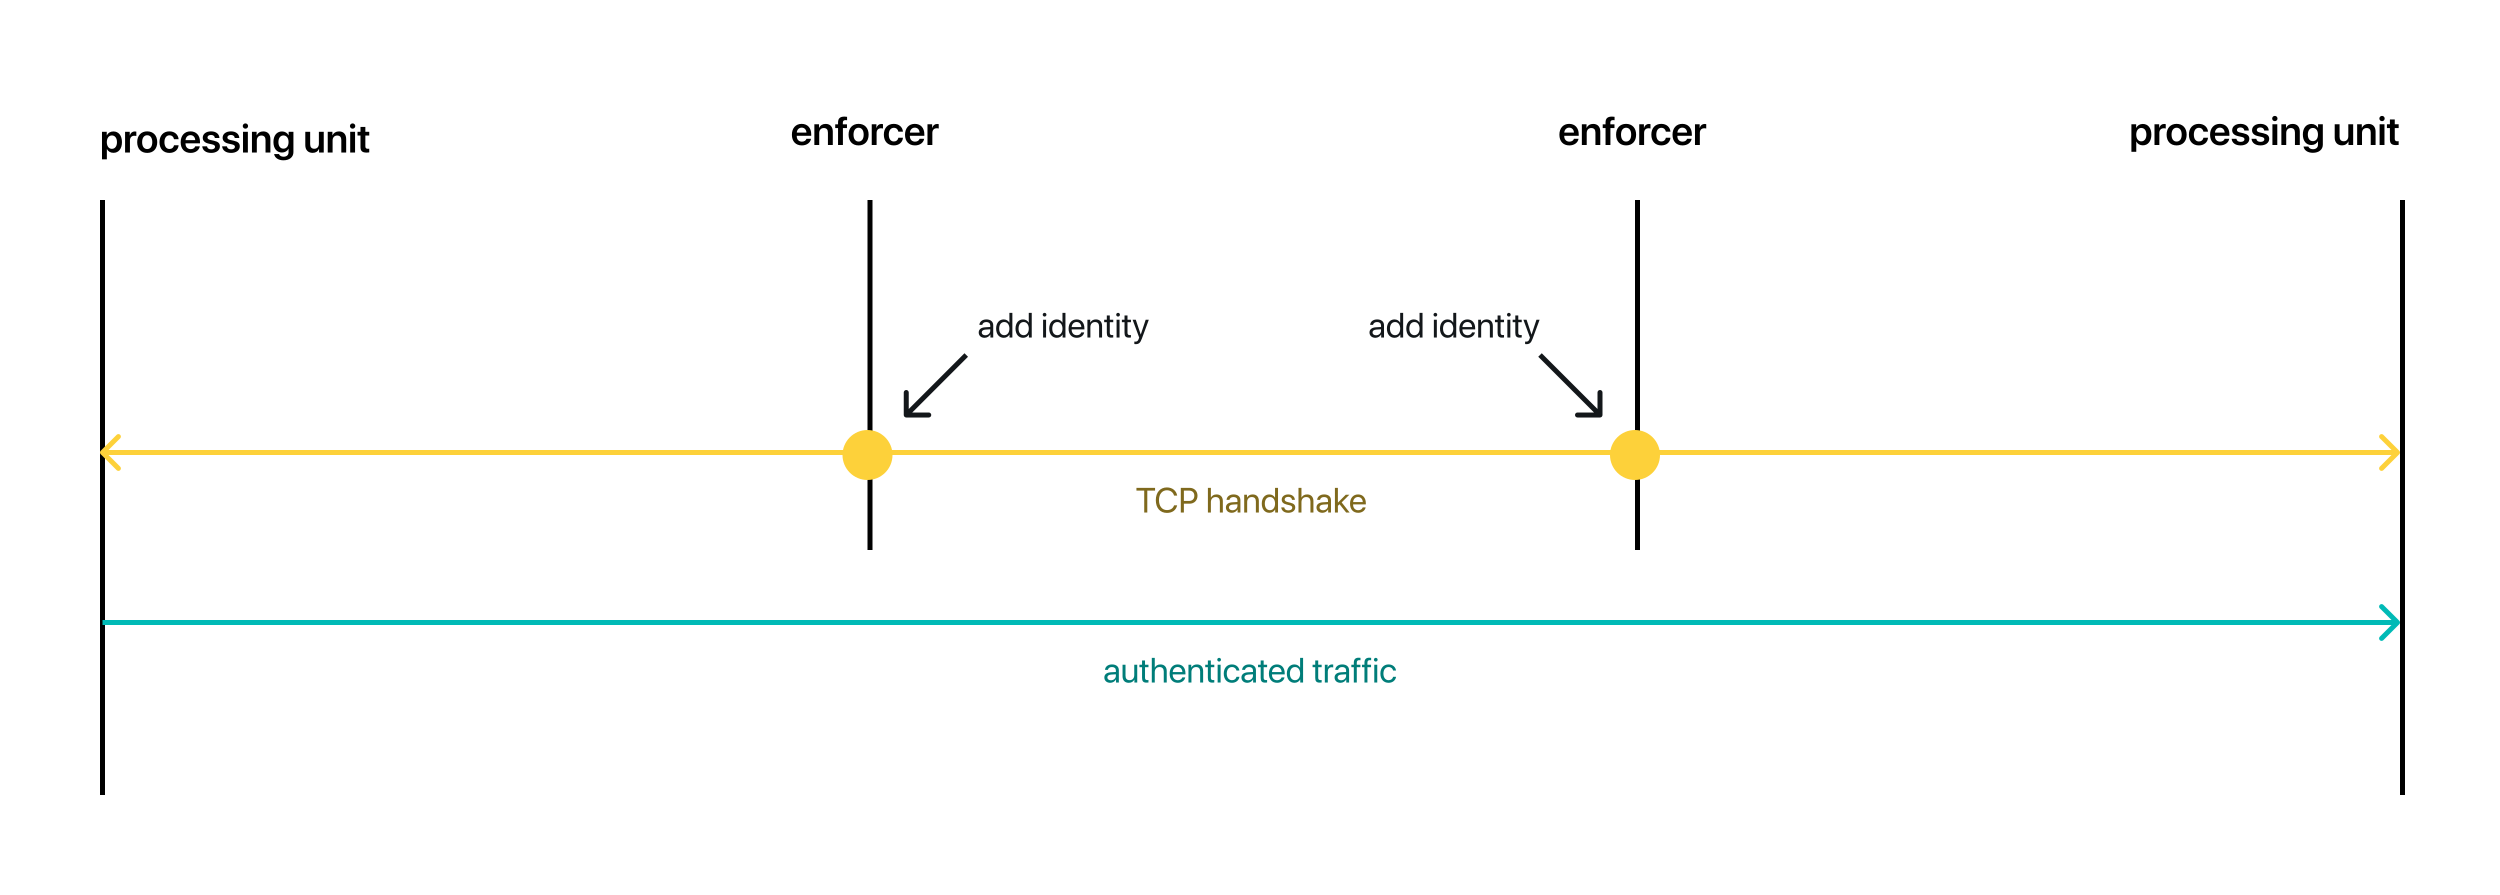 <svg width="1000" height="358" viewBox="0 0 1000 358" fill="none" xmlns="http://www.w3.org/2000/svg">
<rect width="1000" height="358" fill="white"/>
<path d="M45.344 52.578C44.141 52.578 43.203 53.188 42.734 54.148H42.695V52.719H40.797V63.727H42.742V59.625H42.781C43.234 60.555 44.172 61.133 45.375 61.133C47.453 61.133 48.781 59.5 48.781 56.859C48.781 54.211 47.445 52.578 45.344 52.578ZM44.75 59.539C43.539 59.539 42.734 58.484 42.727 56.859C42.734 55.25 43.539 54.18 44.75 54.18C46.008 54.18 46.789 55.227 46.789 56.859C46.789 58.5 46.008 59.539 44.75 59.539ZM50.031 61H51.977V56.18C51.977 55.016 52.641 54.305 53.742 54.305C54.07 54.305 54.367 54.352 54.531 54.414V52.656C54.391 52.625 54.172 52.578 53.922 52.578C52.945 52.578 52.219 53.156 51.938 54.164H51.898V52.719H50.031V61ZM58.883 61.164C61.312 61.164 62.891 59.547 62.891 56.859C62.891 54.18 61.297 52.547 58.883 52.547C56.469 52.547 54.875 54.188 54.875 56.859C54.875 59.547 56.453 61.164 58.883 61.164ZM58.883 59.625C57.648 59.625 56.852 58.625 56.852 56.859C56.852 55.102 57.656 54.094 58.883 54.094C60.117 54.094 60.914 55.102 60.914 56.859C60.914 58.625 60.117 59.625 58.883 59.625ZM71.438 55.672C71.305 53.93 69.953 52.547 67.766 52.547C65.359 52.547 63.797 54.211 63.797 56.859C63.797 59.547 65.359 61.164 67.781 61.164C69.859 61.164 71.289 59.945 71.445 58.094H69.609C69.43 59.031 68.789 59.594 67.805 59.594C66.57 59.594 65.773 58.594 65.773 56.859C65.773 55.156 66.562 54.125 67.789 54.125C68.828 54.125 69.445 54.789 69.602 55.672H71.438ZM78.094 58.523C77.883 59.211 77.195 59.664 76.289 59.664C75.016 59.664 74.203 58.773 74.203 57.445V57.328H79.992V56.695C79.992 54.18 78.523 52.547 76.172 52.547C73.781 52.547 72.266 54.273 72.266 56.891C72.266 59.531 73.766 61.164 76.25 61.164C78.211 61.164 79.664 60.086 79.914 58.523H78.094ZM76.18 54.055C77.297 54.055 78.047 54.875 78.086 56.047H74.219C74.297 54.891 75.086 54.055 76.18 54.055ZM81.102 55.094C81.102 56.32 81.898 57.102 83.484 57.453L84.859 57.758C85.727 57.953 86.023 58.234 86.023 58.734C86.023 59.352 85.438 59.742 84.492 59.742C83.508 59.742 82.953 59.336 82.805 58.531H80.891C81.047 60.133 82.328 61.164 84.492 61.164C86.523 61.164 87.961 60.109 87.961 58.547C87.961 57.344 87.297 56.68 85.578 56.297L84.203 55.992C83.336 55.797 82.992 55.469 82.992 54.992C82.992 54.383 83.562 53.977 84.422 53.977C85.32 53.977 85.875 54.453 85.953 55.203H87.766C87.719 53.633 86.438 52.547 84.422 52.547C82.422 52.547 81.102 53.578 81.102 55.094ZM89.055 55.094C89.055 56.32 89.852 57.102 91.438 57.453L92.812 57.758C93.68 57.953 93.977 58.234 93.977 58.734C93.977 59.352 93.391 59.742 92.445 59.742C91.461 59.742 90.906 59.336 90.758 58.531H88.844C89 60.133 90.281 61.164 92.445 61.164C94.477 61.164 95.914 60.109 95.914 58.547C95.914 57.344 95.25 56.68 93.531 56.297L92.156 55.992C91.289 55.797 90.945 55.469 90.945 54.992C90.945 54.383 91.516 53.977 92.375 53.977C93.273 53.977 93.828 54.453 93.906 55.203H95.719C95.672 53.633 94.391 52.547 92.375 52.547C90.375 52.547 89.055 53.578 89.055 55.094ZM98.172 51.469C98.766 51.469 99.234 50.992 99.234 50.414C99.234 49.828 98.766 49.359 98.172 49.359C97.578 49.359 97.102 49.828 97.102 50.414C97.102 50.992 97.578 51.469 98.172 51.469ZM97.203 61H99.148V52.719H97.203V61ZM100.781 61H102.727V56.203C102.727 55.016 103.438 54.211 104.555 54.211C105.664 54.211 106.211 54.867 106.211 56.039V61H108.156V55.648C108.156 53.734 107.117 52.562 105.289 52.562C104.016 52.562 103.133 53.156 102.688 54.141H102.648V52.719H100.781V61ZM113.367 64.125C115.781 64.125 117.367 62.844 117.367 60.867V52.719H115.461V54.141H115.43C114.953 53.188 114 52.578 112.82 52.578C110.703 52.578 109.375 54.211 109.375 56.828C109.375 59.406 110.734 61.008 112.781 61.008C113.969 61.008 114.945 60.414 115.375 59.523H115.422V60.922C115.422 61.977 114.695 62.688 113.43 62.688C112.508 62.688 111.797 62.258 111.586 61.625H109.656C109.852 63.078 111.32 64.125 113.367 64.125ZM113.375 59.461C112.148 59.461 111.367 58.477 111.367 56.836C111.367 55.211 112.148 54.18 113.375 54.18C114.617 54.18 115.422 55.227 115.422 56.836C115.422 58.453 114.617 59.461 113.375 59.461ZM129.5 52.719H127.555V57.508C127.555 58.711 126.859 59.508 125.734 59.508C124.641 59.508 124.062 58.867 124.062 57.68V52.719H122.117V58.07C122.117 59.984 123.258 61.148 125.055 61.148C126.312 61.148 127.148 60.57 127.586 59.562H127.625V61H129.5V52.719ZM131.094 61H133.039V56.203C133.039 55.016 133.75 54.211 134.867 54.211C135.977 54.211 136.523 54.867 136.523 56.039V61H138.469V55.648C138.469 53.734 137.43 52.562 135.602 52.562C134.328 52.562 133.445 53.156 133 54.141H132.961V52.719H131.094V61ZM141.047 51.469C141.641 51.469 142.109 50.992 142.109 50.414C142.109 49.828 141.641 49.359 141.047 49.359C140.453 49.359 139.977 49.828 139.977 50.414C139.977 50.992 140.453 51.469 141.047 51.469ZM140.078 61H142.023V52.719H140.078V61ZM144.195 50.781V52.719H143.008V54.219H144.195V58.797C144.195 60.406 144.898 61.039 146.688 61.039C147.102 61.039 147.484 61.008 147.695 60.961V59.477C147.57 59.5 147.32 59.516 147.141 59.516C146.453 59.516 146.141 59.203 146.141 58.523V54.219H147.703V52.719H146.141V50.781H144.195Z" fill="black"/>
<path d="M857.109 49.578C855.906 49.578 854.969 50.188 854.5 51.148H854.461V49.719H852.562V60.727H854.508V56.625H854.547C855 57.555 855.938 58.133 857.141 58.133C859.219 58.133 860.547 56.5 860.547 53.859C860.547 51.211 859.211 49.578 857.109 49.578ZM856.516 56.539C855.305 56.539 854.5 55.484 854.492 53.859C854.5 52.25 855.305 51.18 856.516 51.18C857.773 51.18 858.555 52.227 858.555 53.859C858.555 55.5 857.773 56.539 856.516 56.539ZM861.797 58H863.742V53.18C863.742 52.016 864.406 51.305 865.508 51.305C865.836 51.305 866.133 51.352 866.297 51.414V49.656C866.156 49.625 865.938 49.578 865.688 49.578C864.711 49.578 863.984 50.156 863.703 51.164H863.664V49.719H861.797V58ZM870.648 58.164C873.078 58.164 874.656 56.547 874.656 53.859C874.656 51.18 873.062 49.547 870.648 49.547C868.234 49.547 866.641 51.188 866.641 53.859C866.641 56.547 868.219 58.164 870.648 58.164ZM870.648 56.625C869.414 56.625 868.617 55.625 868.617 53.859C868.617 52.102 869.422 51.094 870.648 51.094C871.883 51.094 872.68 52.102 872.68 53.859C872.68 55.625 871.883 56.625 870.648 56.625ZM883.203 52.672C883.07 50.93 881.719 49.547 879.531 49.547C877.125 49.547 875.562 51.211 875.562 53.859C875.562 56.547 877.125 58.164 879.547 58.164C881.625 58.164 883.055 56.945 883.211 55.094H881.375C881.195 56.031 880.555 56.594 879.57 56.594C878.336 56.594 877.539 55.594 877.539 53.859C877.539 52.156 878.328 51.125 879.555 51.125C880.594 51.125 881.211 51.789 881.367 52.672H883.203ZM889.859 55.523C889.648 56.211 888.961 56.664 888.055 56.664C886.781 56.664 885.969 55.773 885.969 54.445V54.328H891.758V53.695C891.758 51.18 890.289 49.547 887.938 49.547C885.547 49.547 884.031 51.273 884.031 53.891C884.031 56.531 885.531 58.164 888.016 58.164C889.977 58.164 891.43 57.086 891.68 55.523H889.859ZM887.945 51.055C889.062 51.055 889.812 51.875 889.852 53.047H885.984C886.062 51.891 886.852 51.055 887.945 51.055ZM892.867 52.094C892.867 53.32 893.664 54.102 895.25 54.453L896.625 54.758C897.492 54.953 897.789 55.234 897.789 55.734C897.789 56.352 897.203 56.742 896.258 56.742C895.273 56.742 894.719 56.336 894.57 55.531H892.656C892.812 57.133 894.094 58.164 896.258 58.164C898.289 58.164 899.727 57.109 899.727 55.547C899.727 54.344 899.062 53.68 897.344 53.297L895.969 52.992C895.102 52.797 894.758 52.469 894.758 51.992C894.758 51.383 895.328 50.977 896.188 50.977C897.086 50.977 897.641 51.453 897.719 52.203H899.531C899.484 50.633 898.203 49.547 896.188 49.547C894.188 49.547 892.867 50.578 892.867 52.094ZM900.82 52.094C900.82 53.32 901.617 54.102 903.203 54.453L904.578 54.758C905.445 54.953 905.742 55.234 905.742 55.734C905.742 56.352 905.156 56.742 904.211 56.742C903.227 56.742 902.672 56.336 902.523 55.531H900.609C900.766 57.133 902.047 58.164 904.211 58.164C906.242 58.164 907.68 57.109 907.68 55.547C907.68 54.344 907.016 53.68 905.297 53.297L903.922 52.992C903.055 52.797 902.711 52.469 902.711 51.992C902.711 51.383 903.281 50.977 904.141 50.977C905.039 50.977 905.594 51.453 905.672 52.203H907.484C907.438 50.633 906.156 49.547 904.141 49.547C902.141 49.547 900.82 50.578 900.82 52.094ZM909.938 48.469C910.531 48.469 911 47.992 911 47.414C911 46.828 910.531 46.359 909.938 46.359C909.344 46.359 908.867 46.828 908.867 47.414C908.867 47.992 909.344 48.469 909.938 48.469ZM908.969 58H910.914V49.719H908.969V58ZM912.547 58H914.492V53.203C914.492 52.016 915.203 51.211 916.32 51.211C917.43 51.211 917.977 51.867 917.977 53.039V58H919.922V52.648C919.922 50.734 918.883 49.562 917.055 49.562C915.781 49.562 914.898 50.156 914.453 51.141H914.414V49.719H912.547V58ZM925.133 61.125C927.547 61.125 929.133 59.844 929.133 57.867V49.719H927.227V51.141H927.195C926.719 50.188 925.766 49.578 924.586 49.578C922.469 49.578 921.141 51.211 921.141 53.828C921.141 56.406 922.5 58.008 924.547 58.008C925.734 58.008 926.711 57.414 927.141 56.523H927.188V57.922C927.188 58.977 926.461 59.688 925.195 59.688C924.273 59.688 923.562 59.258 923.352 58.625H921.422C921.617 60.078 923.086 61.125 925.133 61.125ZM925.141 56.461C923.914 56.461 923.133 55.477 923.133 53.836C923.133 52.211 923.914 51.18 925.141 51.18C926.383 51.18 927.188 52.227 927.188 53.836C927.188 55.453 926.383 56.461 925.141 56.461ZM941.266 49.719H939.32V54.508C939.32 55.711 938.625 56.508 937.5 56.508C936.406 56.508 935.828 55.867 935.828 54.68V49.719H933.883V55.07C933.883 56.984 935.023 58.148 936.82 58.148C938.078 58.148 938.914 57.57 939.352 56.562H939.391V58H941.266V49.719ZM942.859 58H944.805V53.203C944.805 52.016 945.516 51.211 946.633 51.211C947.742 51.211 948.289 51.867 948.289 53.039V58H950.234V52.648C950.234 50.734 949.195 49.562 947.367 49.562C946.094 49.562 945.211 50.156 944.766 51.141H944.727V49.719H942.859V58ZM952.812 48.469C953.406 48.469 953.875 47.992 953.875 47.414C953.875 46.828 953.406 46.359 952.812 46.359C952.219 46.359 951.742 46.828 951.742 47.414C951.742 47.992 952.219 48.469 952.812 48.469ZM951.844 58H953.789V49.719H951.844V58ZM955.961 47.781V49.719H954.773V51.219H955.961V55.797C955.961 57.406 956.664 58.039 958.453 58.039C958.867 58.039 959.25 58.008 959.461 57.961V56.477C959.336 56.5 959.086 56.516 958.906 56.516C958.219 56.516 957.906 56.203 957.906 55.523V51.219H959.469V49.719H957.906V47.781H955.961Z" fill="black"/>
<path d="M322.586 55.523C322.375 56.211 321.688 56.664 320.781 56.664C319.508 56.664 318.695 55.773 318.695 54.445V54.328H324.484V53.695C324.484 51.18 323.016 49.547 320.664 49.547C318.273 49.547 316.758 51.273 316.758 53.891C316.758 56.531 318.258 58.164 320.742 58.164C322.703 58.164 324.156 57.086 324.406 55.523H322.586ZM320.672 51.055C321.789 51.055 322.539 51.875 322.578 53.047H318.711C318.789 51.891 319.578 51.055 320.672 51.055ZM325.742 58H327.688V53.203C327.688 52.016 328.398 51.211 329.516 51.211C330.625 51.211 331.172 51.867 331.172 53.039V58H333.117V52.648C333.117 50.734 332.078 49.562 330.25 49.562C328.977 49.562 328.094 50.156 327.648 51.141H327.609V49.719H325.742V58ZM335.219 58H337.164V51.219H338.789V49.742H337.133V49.062C337.133 48.391 337.469 48.039 338.211 48.039C338.438 48.039 338.664 48.062 338.828 48.086V46.727C338.586 46.68 338.164 46.641 337.781 46.641C335.984 46.641 335.219 47.398 335.219 49.008V49.742H334.086V51.219H335.219V58ZM343.438 58.164C345.867 58.164 347.445 56.547 347.445 53.859C347.445 51.18 345.852 49.547 343.438 49.547C341.023 49.547 339.43 51.188 339.43 53.859C339.43 56.547 341.008 58.164 343.438 58.164ZM343.438 56.625C342.203 56.625 341.406 55.625 341.406 53.859C341.406 52.102 342.211 51.094 343.438 51.094C344.672 51.094 345.469 52.102 345.469 53.859C345.469 55.625 344.672 56.625 343.438 56.625ZM348.695 58H350.641V53.18C350.641 52.016 351.305 51.305 352.406 51.305C352.734 51.305 353.031 51.352 353.195 51.414V49.656C353.055 49.625 352.836 49.578 352.586 49.578C351.609 49.578 350.883 50.156 350.602 51.164H350.562V49.719H348.695V58ZM361.18 52.672C361.047 50.93 359.695 49.547 357.508 49.547C355.102 49.547 353.539 51.211 353.539 53.859C353.539 56.547 355.102 58.164 357.523 58.164C359.602 58.164 361.031 56.945 361.188 55.094H359.352C359.172 56.031 358.531 56.594 357.547 56.594C356.312 56.594 355.516 55.594 355.516 53.859C355.516 52.156 356.305 51.125 357.531 51.125C358.57 51.125 359.188 51.789 359.344 52.672H361.18ZM367.836 55.523C367.625 56.211 366.938 56.664 366.031 56.664C364.758 56.664 363.945 55.773 363.945 54.445V54.328H369.734V53.695C369.734 51.18 368.266 49.547 365.914 49.547C363.523 49.547 362.008 51.273 362.008 53.891C362.008 56.531 363.508 58.164 365.992 58.164C367.953 58.164 369.406 57.086 369.656 55.523H367.836ZM365.922 51.055C367.039 51.055 367.789 51.875 367.828 53.047H363.961C364.039 51.891 364.828 51.055 365.922 51.055ZM370.992 58H372.938V53.18C372.938 52.016 373.602 51.305 374.703 51.305C375.031 51.305 375.328 51.352 375.492 51.414V49.656C375.352 49.625 375.133 49.578 374.883 49.578C373.906 49.578 373.18 50.156 372.898 51.164H372.859V49.719H370.992V58Z" fill="black"/>
<path d="M393.851 135.123C394.808 135.123 395.71 134.59 396.134 133.776H396.161V135H397.289V130.085C397.289 128.67 396.236 127.768 394.568 127.768C392.887 127.768 391.834 128.711 391.752 129.941H392.9C393.051 129.244 393.625 128.813 394.541 128.813C395.525 128.813 396.1 129.333 396.1 130.201V130.796L394.062 130.912C392.422 131.008 391.485 131.773 391.485 132.99C391.485 134.269 392.436 135.123 393.851 135.123ZM394.117 134.111C393.263 134.111 392.695 133.667 392.695 132.99C392.695 132.32 393.242 131.896 394.199 131.835L396.1 131.719V132.3C396.1 133.325 395.238 134.111 394.117 134.111ZM401.493 135.123C402.519 135.123 403.332 134.617 403.79 133.797H403.811V135H404.945V125.136H403.756V129.046H403.729C403.305 128.267 402.484 127.768 401.466 127.768C399.675 127.768 398.451 129.217 398.451 131.445C398.451 133.674 399.682 135.123 401.493 135.123ZM401.719 128.813C402.942 128.813 403.763 129.859 403.763 131.445C403.763 133.038 402.942 134.077 401.719 134.077C400.461 134.077 399.668 133.059 399.668 131.445C399.668 129.839 400.461 128.813 401.719 128.813ZM409.245 135.123C410.271 135.123 411.084 134.617 411.542 133.797H411.562V135H412.697V125.136H411.508V129.046H411.48C411.057 128.267 410.236 127.768 409.218 127.768C407.427 127.768 406.203 129.217 406.203 131.445C406.203 133.674 407.434 135.123 409.245 135.123ZM409.471 128.813C410.694 128.813 411.515 129.859 411.515 131.445C411.515 133.038 410.694 134.077 409.471 134.077C408.213 134.077 407.42 133.059 407.42 131.445C407.42 129.839 408.213 128.813 409.471 128.813ZM417.831 126.626C418.248 126.626 418.576 126.291 418.576 125.881C418.576 125.464 418.248 125.136 417.831 125.136C417.421 125.136 417.086 125.464 417.086 125.881C417.086 126.291 417.421 126.626 417.831 126.626ZM417.236 135H418.426V127.891H417.236V135ZM422.726 135.123C423.751 135.123 424.564 134.617 425.022 133.797H425.043V135H426.178V125.136H424.988V129.046H424.961C424.537 128.267 423.717 127.768 422.698 127.768C420.907 127.768 419.684 129.217 419.684 131.445C419.684 133.674 420.914 135.123 422.726 135.123ZM422.951 128.813C424.175 128.813 424.995 129.859 424.995 131.445C424.995 133.038 424.175 134.077 422.951 134.077C421.693 134.077 420.9 133.059 420.9 131.445C420.9 129.839 421.693 128.813 422.951 128.813ZM432.501 132.963C432.303 133.633 431.64 134.091 430.737 134.091C429.459 134.091 428.659 133.195 428.659 131.835V131.767H433.759V131.315C433.759 129.162 432.576 127.768 430.655 127.768C428.693 127.768 427.436 129.265 427.436 131.473C427.436 133.708 428.673 135.123 430.71 135.123C432.262 135.123 433.465 134.207 433.67 132.963H432.501ZM430.635 128.8C431.756 128.8 432.501 129.647 432.528 130.837H428.666C428.741 129.654 429.521 128.8 430.635 128.8ZM434.962 135H436.151V130.816C436.151 129.613 436.883 128.82 438.004 128.82C439.098 128.82 439.638 129.449 439.638 130.598V135H440.827V130.386C440.827 128.772 439.925 127.768 438.366 127.768C437.266 127.768 436.507 128.26 436.11 129.025H436.083V127.891H434.962V135ZM442.728 126.175V127.891H441.668V128.868H442.728V133.154C442.728 134.521 443.233 135.055 444.539 135.055C444.819 135.055 445.147 135.034 445.291 135V134.002C445.209 134.016 444.936 134.036 444.799 134.036C444.19 134.036 443.917 133.742 443.917 133.093V128.868H445.298V127.891H443.917V126.175H442.728ZM447.226 126.626C447.643 126.626 447.971 126.291 447.971 125.881C447.971 125.464 447.643 125.136 447.226 125.136C446.815 125.136 446.48 125.464 446.48 125.881C446.48 126.291 446.815 126.626 447.226 126.626ZM446.631 135H447.82V127.891H446.631V135ZM449.81 126.175V127.891H448.75V128.868H449.81V133.154C449.81 134.521 450.315 135.055 451.621 135.055C451.901 135.055 452.229 135.034 452.373 135V134.002C452.291 134.016 452.018 134.036 451.881 134.036C451.272 134.036 450.999 133.742 450.999 133.093V128.868H452.38V127.891H450.999V126.175H449.81ZM454.246 137.659C455.531 137.659 456.119 137.16 456.728 135.499L459.523 127.891H458.272L456.304 133.811H456.283L454.314 127.891H453.043L455.668 135.007L455.504 135.506C455.23 136.333 454.861 136.654 454.198 136.654C454.048 136.654 453.863 136.647 453.733 136.62V137.618C453.863 137.646 454.103 137.659 454.246 137.659Z" fill="#13171A"/>
<path d="M361.5 166C361.5 166.552 361.948 167 362.5 167H371.5C372.052 167 372.5 166.552 372.5 166C372.5 165.448 372.052 165 371.5 165H363.5V157C363.5 156.448 363.052 156 362.5 156C361.948 156 361.5 156.448 361.5 157V166ZM363.207 166.707L387.207 142.707L385.793 141.293L361.793 165.293L363.207 166.707Z" fill="#13171A"/>
<path d="M550.163 135.123C551.12 135.123 552.022 134.59 552.446 133.776H552.474V135H553.602V130.085C553.602 128.67 552.549 127.768 550.881 127.768C549.199 127.768 548.146 128.711 548.064 129.941H549.213C549.363 129.244 549.938 128.813 550.854 128.813C551.838 128.813 552.412 129.333 552.412 130.201V130.796L550.375 130.912C548.734 131.008 547.798 131.773 547.798 132.99C547.798 134.269 548.748 135.123 550.163 135.123ZM550.43 134.111C549.575 134.111 549.008 133.667 549.008 132.99C549.008 132.32 549.555 131.896 550.512 131.835L552.412 131.719V132.3C552.412 133.325 551.551 134.111 550.43 134.111ZM557.806 135.123C558.831 135.123 559.645 134.617 560.103 133.797H560.123V135H561.258V125.136H560.068V129.046H560.041C559.617 128.267 558.797 127.768 557.778 127.768C555.987 127.768 554.764 129.217 554.764 131.445C554.764 133.674 555.994 135.123 557.806 135.123ZM558.031 128.813C559.255 128.813 560.075 129.859 560.075 131.445C560.075 133.038 559.255 134.077 558.031 134.077C556.773 134.077 555.98 133.059 555.98 131.445C555.98 129.839 556.773 128.813 558.031 128.813ZM565.558 135.123C566.583 135.123 567.396 134.617 567.854 133.797H567.875V135H569.01V125.136H567.82V129.046H567.793C567.369 128.267 566.549 127.768 565.53 127.768C563.739 127.768 562.516 129.217 562.516 131.445C562.516 133.674 563.746 135.123 565.558 135.123ZM565.783 128.813C567.007 128.813 567.827 129.859 567.827 131.445C567.827 133.038 567.007 134.077 565.783 134.077C564.525 134.077 563.732 133.059 563.732 131.445C563.732 129.839 564.525 128.813 565.783 128.813ZM574.144 126.626C574.561 126.626 574.889 126.291 574.889 125.881C574.889 125.464 574.561 125.136 574.144 125.136C573.733 125.136 573.398 125.464 573.398 125.881C573.398 126.291 573.733 126.626 574.144 126.626ZM573.549 135H574.738V127.891H573.549V135ZM579.038 135.123C580.063 135.123 580.877 134.617 581.335 133.797H581.355V135H582.49V125.136H581.301V129.046H581.273C580.85 128.267 580.029 127.768 579.011 127.768C577.22 127.768 575.996 129.217 575.996 131.445C575.996 133.674 577.227 135.123 579.038 135.123ZM579.264 128.813C580.487 128.813 581.308 129.859 581.308 131.445C581.308 133.038 580.487 134.077 579.264 134.077C578.006 134.077 577.213 133.059 577.213 131.445C577.213 129.839 578.006 128.813 579.264 128.813ZM588.813 132.963C588.615 133.633 587.952 134.091 587.05 134.091C585.771 134.091 584.972 133.195 584.972 131.835V131.767H590.071V131.315C590.071 129.162 588.889 127.768 586.968 127.768C585.006 127.768 583.748 129.265 583.748 131.473C583.748 133.708 584.985 135.123 587.022 135.123C588.574 135.123 589.777 134.207 589.982 132.963H588.813ZM586.947 128.8C588.068 128.8 588.813 129.647 588.841 130.837H584.979C585.054 129.654 585.833 128.8 586.947 128.8ZM591.274 135H592.464V130.816C592.464 129.613 593.195 128.82 594.316 128.82C595.41 128.82 595.95 129.449 595.95 130.598V135H597.14V130.386C597.14 128.772 596.237 127.768 594.679 127.768C593.578 127.768 592.819 128.26 592.423 129.025H592.396V127.891H591.274V135ZM599.04 126.175V127.891H597.98V128.868H599.04V133.154C599.04 134.521 599.546 135.055 600.852 135.055C601.132 135.055 601.46 135.034 601.604 135V134.002C601.521 134.016 601.248 134.036 601.111 134.036C600.503 134.036 600.229 133.742 600.229 133.093V128.868H601.61V127.891H600.229V126.175H599.04ZM603.538 126.626C603.955 126.626 604.283 126.291 604.283 125.881C604.283 125.464 603.955 125.136 603.538 125.136C603.128 125.136 602.793 125.464 602.793 125.881C602.793 126.291 603.128 126.626 603.538 126.626ZM602.943 135H604.133V127.891H602.943V135ZM606.122 126.175V127.891H605.062V128.868H606.122V133.154C606.122 134.521 606.628 135.055 607.934 135.055C608.214 135.055 608.542 135.034 608.686 135V134.002C608.604 134.016 608.33 134.036 608.193 134.036C607.585 134.036 607.312 133.742 607.312 133.093V128.868H608.692V127.891H607.312V126.175H606.122ZM610.559 137.659C611.844 137.659 612.432 137.16 613.04 135.499L615.836 127.891H614.585L612.616 133.811H612.596L610.627 127.891H609.355L611.98 135.007L611.816 135.506C611.543 136.333 611.174 136.654 610.511 136.654C610.36 136.654 610.176 136.647 610.046 136.62V137.618C610.176 137.646 610.415 137.659 610.559 137.659Z" fill="#13171A"/>
<path d="M640 167C640.552 167 641 166.552 641 166L641 157C641 156.448 640.552 156 640 156C639.448 156 639 156.448 639 157L639 165L631 165C630.448 165 630 165.448 630 166C630 166.552 630.448 167 631 167L640 167ZM640.707 165.293L616.707 141.293L615.293 142.707L639.293 166.707L640.707 165.293Z" fill="#13171A"/>
<path d="M629.586 55.523C629.375 56.211 628.688 56.664 627.781 56.664C626.508 56.664 625.695 55.773 625.695 54.445V54.328H631.484V53.695C631.484 51.18 630.016 49.547 627.664 49.547C625.273 49.547 623.758 51.273 623.758 53.891C623.758 56.531 625.258 58.164 627.742 58.164C629.703 58.164 631.156 57.086 631.406 55.523H629.586ZM627.672 51.055C628.789 51.055 629.539 51.875 629.578 53.047H625.711C625.789 51.891 626.578 51.055 627.672 51.055ZM632.742 58H634.688V53.203C634.688 52.016 635.398 51.211 636.516 51.211C637.625 51.211 638.172 51.867 638.172 53.039V58H640.117V52.648C640.117 50.734 639.078 49.562 637.25 49.562C635.977 49.562 635.094 50.156 634.648 51.141H634.609V49.719H632.742V58ZM642.219 58H644.164V51.219H645.789V49.742H644.133V49.062C644.133 48.391 644.469 48.039 645.211 48.039C645.438 48.039 645.664 48.062 645.828 48.086V46.727C645.586 46.68 645.164 46.641 644.781 46.641C642.984 46.641 642.219 47.398 642.219 49.008V49.742H641.086V51.219H642.219V58ZM650.438 58.164C652.867 58.164 654.445 56.547 654.445 53.859C654.445 51.18 652.852 49.547 650.438 49.547C648.023 49.547 646.43 51.188 646.43 53.859C646.43 56.547 648.008 58.164 650.438 58.164ZM650.438 56.625C649.203 56.625 648.406 55.625 648.406 53.859C648.406 52.102 649.211 51.094 650.438 51.094C651.672 51.094 652.469 52.102 652.469 53.859C652.469 55.625 651.672 56.625 650.438 56.625ZM655.695 58H657.641V53.18C657.641 52.016 658.305 51.305 659.406 51.305C659.734 51.305 660.031 51.352 660.195 51.414V49.656C660.055 49.625 659.836 49.578 659.586 49.578C658.609 49.578 657.883 50.156 657.602 51.164H657.562V49.719H655.695V58ZM668.18 52.672C668.047 50.93 666.695 49.547 664.508 49.547C662.102 49.547 660.539 51.211 660.539 53.859C660.539 56.547 662.102 58.164 664.523 58.164C666.602 58.164 668.031 56.945 668.188 55.094H666.352C666.172 56.031 665.531 56.594 664.547 56.594C663.312 56.594 662.516 55.594 662.516 53.859C662.516 52.156 663.305 51.125 664.531 51.125C665.57 51.125 666.188 51.789 666.344 52.672H668.18ZM674.836 55.523C674.625 56.211 673.938 56.664 673.031 56.664C671.758 56.664 670.945 55.773 670.945 54.445V54.328H676.734V53.695C676.734 51.18 675.266 49.547 672.914 49.547C670.523 49.547 669.008 51.273 669.008 53.891C669.008 56.531 670.508 58.164 672.992 58.164C674.953 58.164 676.406 57.086 676.656 55.523H674.836ZM672.922 51.055C674.039 51.055 674.789 51.875 674.828 53.047H670.961C671.039 51.891 671.828 51.055 672.922 51.055ZM677.992 58H679.938V53.18C679.938 52.016 680.602 51.305 681.703 51.305C682.031 51.305 682.328 51.352 682.492 51.414V49.656C682.352 49.625 682.133 49.578 681.883 49.578C680.906 49.578 680.18 50.156 679.898 51.164H679.859V49.719H677.992V58Z" fill="black"/>
<line x1="41" y1="80" x2="41" y2="318" stroke="black" stroke-width="2"/>
<line x1="961" y1="80" x2="961" y2="318" stroke="black" stroke-width="2"/>
<line x1="348" y1="80" x2="348" y2="220" stroke="black" stroke-width="2"/>
<line x1="655" y1="80" x2="655" y2="220" stroke="black" stroke-width="2"/>
<path d="M458.917 205V196.243H462.027V195.136H454.576V196.243H457.687V205H458.917ZM466.771 205.164C468.952 205.164 470.415 204.077 470.866 202.129H469.622C469.267 203.332 468.228 204.029 466.778 204.029C464.83 204.029 463.593 202.484 463.593 200.064C463.593 197.665 464.844 196.106 466.771 196.106C468.18 196.106 469.308 196.954 469.622 198.246H470.866C470.552 196.277 468.918 194.972 466.771 194.972C464.071 194.972 462.328 196.968 462.328 200.064C462.328 203.188 464.051 205.164 466.771 205.164ZM472.322 195.136V205H473.553V201.479H475.829C477.682 201.479 479.001 200.174 479.001 198.301C479.001 196.435 477.695 195.136 475.843 195.136H472.322ZM473.553 196.229H475.521C476.937 196.229 477.736 196.995 477.736 198.301C477.736 199.613 476.93 200.386 475.521 200.386H473.553V196.229ZM483.164 205H484.354V200.857C484.354 199.627 485.085 198.82 486.268 198.82C487.382 198.82 487.949 199.497 487.949 200.625V205H489.139V200.406C489.139 198.82 488.195 197.768 486.637 197.768C485.557 197.768 484.777 198.232 484.381 199.025H484.354V195.136H483.164V205ZM492.728 205.123C493.685 205.123 494.587 204.59 495.011 203.776H495.038V205H496.166V200.085C496.166 198.67 495.113 197.768 493.445 197.768C491.764 197.768 490.711 198.711 490.629 199.941H491.777C491.928 199.244 492.502 198.813 493.418 198.813C494.402 198.813 494.977 199.333 494.977 200.201V200.796L492.939 200.912C491.299 201.008 490.362 201.773 490.362 202.99C490.362 204.269 491.312 205.123 492.728 205.123ZM492.994 204.111C492.14 204.111 491.572 203.667 491.572 202.99C491.572 202.32 492.119 201.896 493.076 201.835L494.977 201.719V202.3C494.977 203.325 494.115 204.111 492.994 204.111ZM497.677 205H498.866V200.816C498.866 199.613 499.598 198.82 500.719 198.82C501.812 198.82 502.353 199.449 502.353 200.598V205H503.542V200.386C503.542 198.772 502.64 197.768 501.081 197.768C499.98 197.768 499.222 198.26 498.825 199.025H498.798V197.891H497.677V205ZM507.753 205.123C508.778 205.123 509.592 204.617 510.05 203.797H510.07V205H511.205V195.136H510.016V199.046H509.988C509.564 198.267 508.744 197.768 507.726 197.768C505.935 197.768 504.711 199.217 504.711 201.445C504.711 203.674 505.941 205.123 507.753 205.123ZM507.979 198.813C509.202 198.813 510.022 199.859 510.022 201.445C510.022 203.038 509.202 204.077 507.979 204.077C506.721 204.077 505.928 203.059 505.928 201.445C505.928 199.839 506.721 198.813 507.979 198.813ZM512.688 199.853C512.688 200.878 513.338 201.5 514.678 201.821L515.806 202.095C516.619 202.293 516.899 202.587 516.899 203.1C516.899 203.742 516.305 204.152 515.341 204.152C514.377 204.152 513.83 203.763 513.687 202.949H512.497C512.634 204.282 513.673 205.123 515.341 205.123C516.927 205.123 518.096 204.248 518.096 203.011C518.096 201.992 517.576 201.432 516.141 201.083L515.013 200.81C514.22 200.618 513.857 200.283 513.857 199.791C513.857 199.169 514.432 198.738 515.3 198.738C516.175 198.738 516.722 199.196 516.811 199.941H517.945C517.897 198.684 516.858 197.768 515.3 197.768C513.762 197.768 512.688 198.636 512.688 199.853ZM519.395 205H520.584V200.857C520.584 199.627 521.315 198.82 522.498 198.82C523.612 198.82 524.18 199.497 524.18 200.625V205H525.369V200.406C525.369 198.82 524.426 197.768 522.867 197.768C521.787 197.768 521.008 198.232 520.611 199.025H520.584V195.136H519.395V205ZM528.958 205.123C529.915 205.123 530.817 204.59 531.241 203.776H531.269V205H532.396V200.085C532.396 198.67 531.344 197.768 529.676 197.768C527.994 197.768 526.941 198.711 526.859 199.941H528.008C528.158 199.244 528.732 198.813 529.648 198.813C530.633 198.813 531.207 199.333 531.207 200.201V200.796L529.17 200.912C527.529 201.008 526.593 201.773 526.593 202.99C526.593 204.269 527.543 205.123 528.958 205.123ZM529.225 204.111C528.37 204.111 527.803 203.667 527.803 202.99C527.803 202.32 528.35 201.896 529.307 201.835L531.207 201.719V202.3C531.207 203.325 530.346 204.111 529.225 204.111ZM535.158 202.32L535.821 201.691L538.46 205H539.841L536.662 200.96L539.745 197.891H538.303L535.158 201.049V195.136H533.969V205H535.158V202.32ZM545.077 202.963C544.879 203.633 544.216 204.091 543.313 204.091C542.035 204.091 541.235 203.195 541.235 201.835V201.767H546.335V201.315C546.335 199.162 545.152 197.768 543.231 197.768C541.27 197.768 540.012 199.265 540.012 201.473C540.012 203.708 541.249 205.123 543.286 205.123C544.838 205.123 546.041 204.207 546.246 202.963H545.077ZM543.211 198.8C544.332 198.8 545.077 199.647 545.104 200.837H541.242C541.317 199.654 542.097 198.8 543.211 198.8Z" fill="#7F691D"/>
<mask maskUnits="userSpaceOnUse" x="0" y="0" width="0" height="0" fill="black">
<rect fill="white" width="0" height="0"/>
</mask>
<path d="M40.293 180.293C39.902 180.683 39.902 181.317 40.293 181.707L46.657 188.071C47.047 188.462 47.681 188.462 48.071 188.071C48.462 187.681 48.462 187.047 48.071 186.657L42.414 181L48.071 175.343C48.462 174.953 48.462 174.319 48.071 173.929C47.681 173.538 47.047 173.538 46.657 173.929L40.293 180.293ZM959.707 181.707C960.098 181.317 960.098 180.683 959.707 180.293L953.343 173.929C952.953 173.538 952.319 173.538 951.929 173.929C951.538 174.319 951.538 174.953 951.929 175.343L957.586 181L951.929 186.657C951.538 187.047 951.538 187.681 951.929 188.071C952.319 188.462 952.953 188.462 953.343 188.071L959.707 181.707ZM41 182H959V180H41V182Z" fill="#FDD13A" mask="url(#)"/>
<path d="M444.103 273.123C445.06 273.123 445.962 272.59 446.386 271.776H446.413V273H447.541V268.085C447.541 266.67 446.488 265.768 444.82 265.768C443.139 265.768 442.086 266.711 442.004 267.941H443.152C443.303 267.244 443.877 266.813 444.793 266.813C445.777 266.813 446.352 267.333 446.352 268.201V268.796L444.314 268.912C442.674 269.008 441.737 269.773 441.737 270.99C441.737 272.269 442.688 273.123 444.103 273.123ZM444.369 272.111C443.515 272.111 442.947 271.667 442.947 270.99C442.947 270.32 443.494 269.896 444.451 269.835L446.352 269.719V270.3C446.352 271.325 445.49 272.111 444.369 272.111ZM454.89 265.891H453.7V270.067C453.7 271.277 453.003 272.07 451.848 272.07C450.747 272.07 450.207 271.448 450.207 270.293V265.891H449.018V270.505C449.018 272.118 449.927 273.123 451.479 273.123C452.572 273.123 453.311 272.665 453.734 271.845H453.762V273H454.89V265.891ZM456.817 264.175V265.891H455.758V266.868H456.817V271.154C456.817 272.521 457.323 273.055 458.629 273.055C458.909 273.055 459.237 273.034 459.381 273V272.002C459.299 272.016 459.025 272.036 458.889 272.036C458.28 272.036 458.007 271.742 458.007 271.093V266.868H459.388V265.891H458.007V264.175H456.817ZM460.721 273H461.91V268.857C461.91 267.627 462.642 266.82 463.824 266.82C464.938 266.82 465.506 267.497 465.506 268.625V273H466.695V268.406C466.695 266.82 465.752 265.768 464.193 265.768C463.113 265.768 462.334 266.232 461.938 267.025H461.91V263.136H460.721V273ZM472.923 270.963C472.725 271.633 472.062 272.091 471.159 272.091C469.881 272.091 469.081 271.195 469.081 269.835V269.767H474.181V269.315C474.181 267.162 472.998 265.768 471.077 265.768C469.115 265.768 467.857 267.265 467.857 269.473C467.857 271.708 469.095 273.123 471.132 273.123C472.684 273.123 473.887 272.207 474.092 270.963H472.923ZM471.057 266.8C472.178 266.8 472.923 267.647 472.95 268.837H469.088C469.163 267.654 469.942 266.8 471.057 266.8ZM475.384 273H476.573V268.816C476.573 267.613 477.305 266.82 478.426 266.82C479.52 266.82 480.06 267.449 480.06 268.598V273H481.249V268.386C481.249 266.772 480.347 265.768 478.788 265.768C477.688 265.768 476.929 266.26 476.532 267.025H476.505V265.891H475.384V273ZM483.149 264.175V265.891H482.09V266.868H483.149V271.154C483.149 272.521 483.655 273.055 484.961 273.055C485.241 273.055 485.569 273.034 485.713 273V272.002C485.631 272.016 485.357 272.036 485.221 272.036C484.612 272.036 484.339 271.742 484.339 271.093V266.868H485.72V265.891H484.339V264.175H483.149ZM487.647 264.626C488.064 264.626 488.393 264.291 488.393 263.881C488.393 263.464 488.064 263.136 487.647 263.136C487.237 263.136 486.902 263.464 486.902 263.881C486.902 264.291 487.237 264.626 487.647 264.626ZM487.053 273H488.242V265.891H487.053V273ZM495.755 268.222C495.604 266.943 494.545 265.768 492.768 265.768C490.806 265.768 489.5 267.203 489.5 269.445C489.5 271.735 490.812 273.123 492.781 273.123C494.395 273.123 495.584 272.125 495.769 270.71H494.6C494.395 271.564 493.759 272.077 492.788 272.077C491.558 272.077 490.71 271.1 490.71 269.445C490.71 267.832 491.544 266.813 492.774 266.813C493.82 266.813 494.422 267.449 494.593 268.222H495.755ZM498.94 273.123C499.897 273.123 500.8 272.59 501.224 271.776H501.251V273H502.379V268.085C502.379 266.67 501.326 265.768 499.658 265.768C497.977 265.768 496.924 266.711 496.842 267.941H497.99C498.141 267.244 498.715 266.813 499.631 266.813C500.615 266.813 501.189 267.333 501.189 268.201V268.796L499.152 268.912C497.512 269.008 496.575 269.773 496.575 270.99C496.575 272.269 497.525 273.123 498.94 273.123ZM499.207 272.111C498.353 272.111 497.785 271.667 497.785 270.99C497.785 270.32 498.332 269.896 499.289 269.835L501.189 269.719V270.3C501.189 271.325 500.328 272.111 499.207 272.111ZM504.272 264.175V265.891H503.213V266.868H504.272V271.154C504.272 272.521 504.778 273.055 506.084 273.055C506.364 273.055 506.692 273.034 506.836 273V272.002C506.754 272.016 506.48 272.036 506.344 272.036C505.735 272.036 505.462 271.742 505.462 271.093V266.868H506.843V265.891H505.462V264.175H504.272ZM512.626 270.963C512.428 271.633 511.765 272.091 510.862 272.091C509.584 272.091 508.784 271.195 508.784 269.835V269.767H513.884V269.315C513.884 267.162 512.701 265.768 510.78 265.768C508.818 265.768 507.561 267.265 507.561 269.473C507.561 271.708 508.798 273.123 510.835 273.123C512.387 273.123 513.59 272.207 513.795 270.963H512.626ZM510.76 266.8C511.881 266.8 512.626 267.647 512.653 268.837H508.791C508.866 267.654 509.646 266.8 510.76 266.8ZM517.78 273.123C518.806 273.123 519.619 272.617 520.077 271.797H520.098V273H521.232V263.136H520.043V267.046H520.016C519.592 266.267 518.771 265.768 517.753 265.768C515.962 265.768 514.738 267.217 514.738 269.445C514.738 271.674 515.969 273.123 517.78 273.123ZM518.006 266.813C519.229 266.813 520.05 267.859 520.05 269.445C520.05 271.038 519.229 272.077 518.006 272.077C516.748 272.077 515.955 271.059 515.955 269.445C515.955 267.839 516.748 266.813 518.006 266.813ZM526.093 264.175V265.891H525.033V266.868H526.093V271.154C526.093 272.521 526.599 273.055 527.904 273.055C528.185 273.055 528.513 273.034 528.656 273V272.002C528.574 272.016 528.301 272.036 528.164 272.036C527.556 272.036 527.282 271.742 527.282 271.093V266.868H528.663V265.891H527.282V264.175H526.093ZM529.935 273H531.124V268.57C531.124 267.565 531.726 266.902 532.648 266.902C532.936 266.902 533.188 266.937 533.284 266.971V265.815C533.188 265.802 533.011 265.768 532.806 265.768C531.972 265.768 531.315 266.267 531.083 267.053H531.056V265.891H529.935V273ZM536.196 273.123C537.153 273.123 538.056 272.59 538.479 271.776H538.507V273H539.635V268.085C539.635 266.67 538.582 265.768 536.914 265.768C535.232 265.768 534.18 266.711 534.098 267.941H535.246C535.396 267.244 535.971 266.813 536.887 266.813C537.871 266.813 538.445 267.333 538.445 268.201V268.796L536.408 268.912C534.768 269.008 533.831 269.773 533.831 270.99C533.831 272.269 534.781 273.123 536.196 273.123ZM536.463 272.111C535.608 272.111 535.041 271.667 535.041 270.99C535.041 270.32 535.588 269.896 536.545 269.835L538.445 269.719V270.3C538.445 271.325 537.584 272.111 536.463 272.111ZM541.528 273H542.718V266.868H544.167V265.891H542.711V265.104C542.711 264.4 543.019 264.059 543.661 264.059C543.859 264.059 544.058 264.079 544.201 264.1V263.136C544.03 263.108 543.743 263.081 543.477 263.081C542.164 263.081 541.528 263.73 541.528 265.098V265.891H540.537V266.868H541.528V273ZM545.78 273H546.97V266.868H548.419V265.891H546.963V265.104C546.963 264.4 547.271 264.059 547.913 264.059C548.111 264.059 548.31 264.079 548.453 264.1V263.136C548.282 263.108 547.995 263.081 547.729 263.081C546.416 263.081 545.78 263.73 545.78 265.098V265.891H544.789V266.868H545.78V273ZM550.306 264.626C550.723 264.626 551.051 264.291 551.051 263.881C551.051 263.464 550.723 263.136 550.306 263.136C549.896 263.136 549.561 263.464 549.561 263.881C549.561 264.291 549.896 264.626 550.306 264.626ZM549.711 273H550.9V265.891H549.711V273ZM558.413 268.222C558.263 266.943 557.203 265.768 555.426 265.768C553.464 265.768 552.158 267.203 552.158 269.445C552.158 271.735 553.471 273.123 555.439 273.123C557.053 273.123 558.242 272.125 558.427 270.71H557.258C557.053 271.564 556.417 272.077 555.446 272.077C554.216 272.077 553.368 271.1 553.368 269.445C553.368 267.832 554.202 266.813 555.433 266.813C556.479 266.813 557.08 267.449 557.251 268.222H558.413Z" fill="#007D79"/>
<path d="M959.707 249.707C960.098 249.317 960.098 248.683 959.707 248.293L953.343 241.929C952.953 241.538 952.319 241.538 951.929 241.929C951.538 242.319 951.538 242.953 951.929 243.343L957.586 249L951.929 254.657C951.538 255.047 951.538 255.681 951.929 256.071C952.319 256.462 952.953 256.462 953.343 256.071L959.707 249.707ZM41 250H959V248H41V250Z" fill="#00BAB6"/>
<circle cx="347" cy="182" r="10" fill="#FDD13A"/>
<circle cx="654" cy="182" r="10" fill="#FDD13A"/>
</svg>
